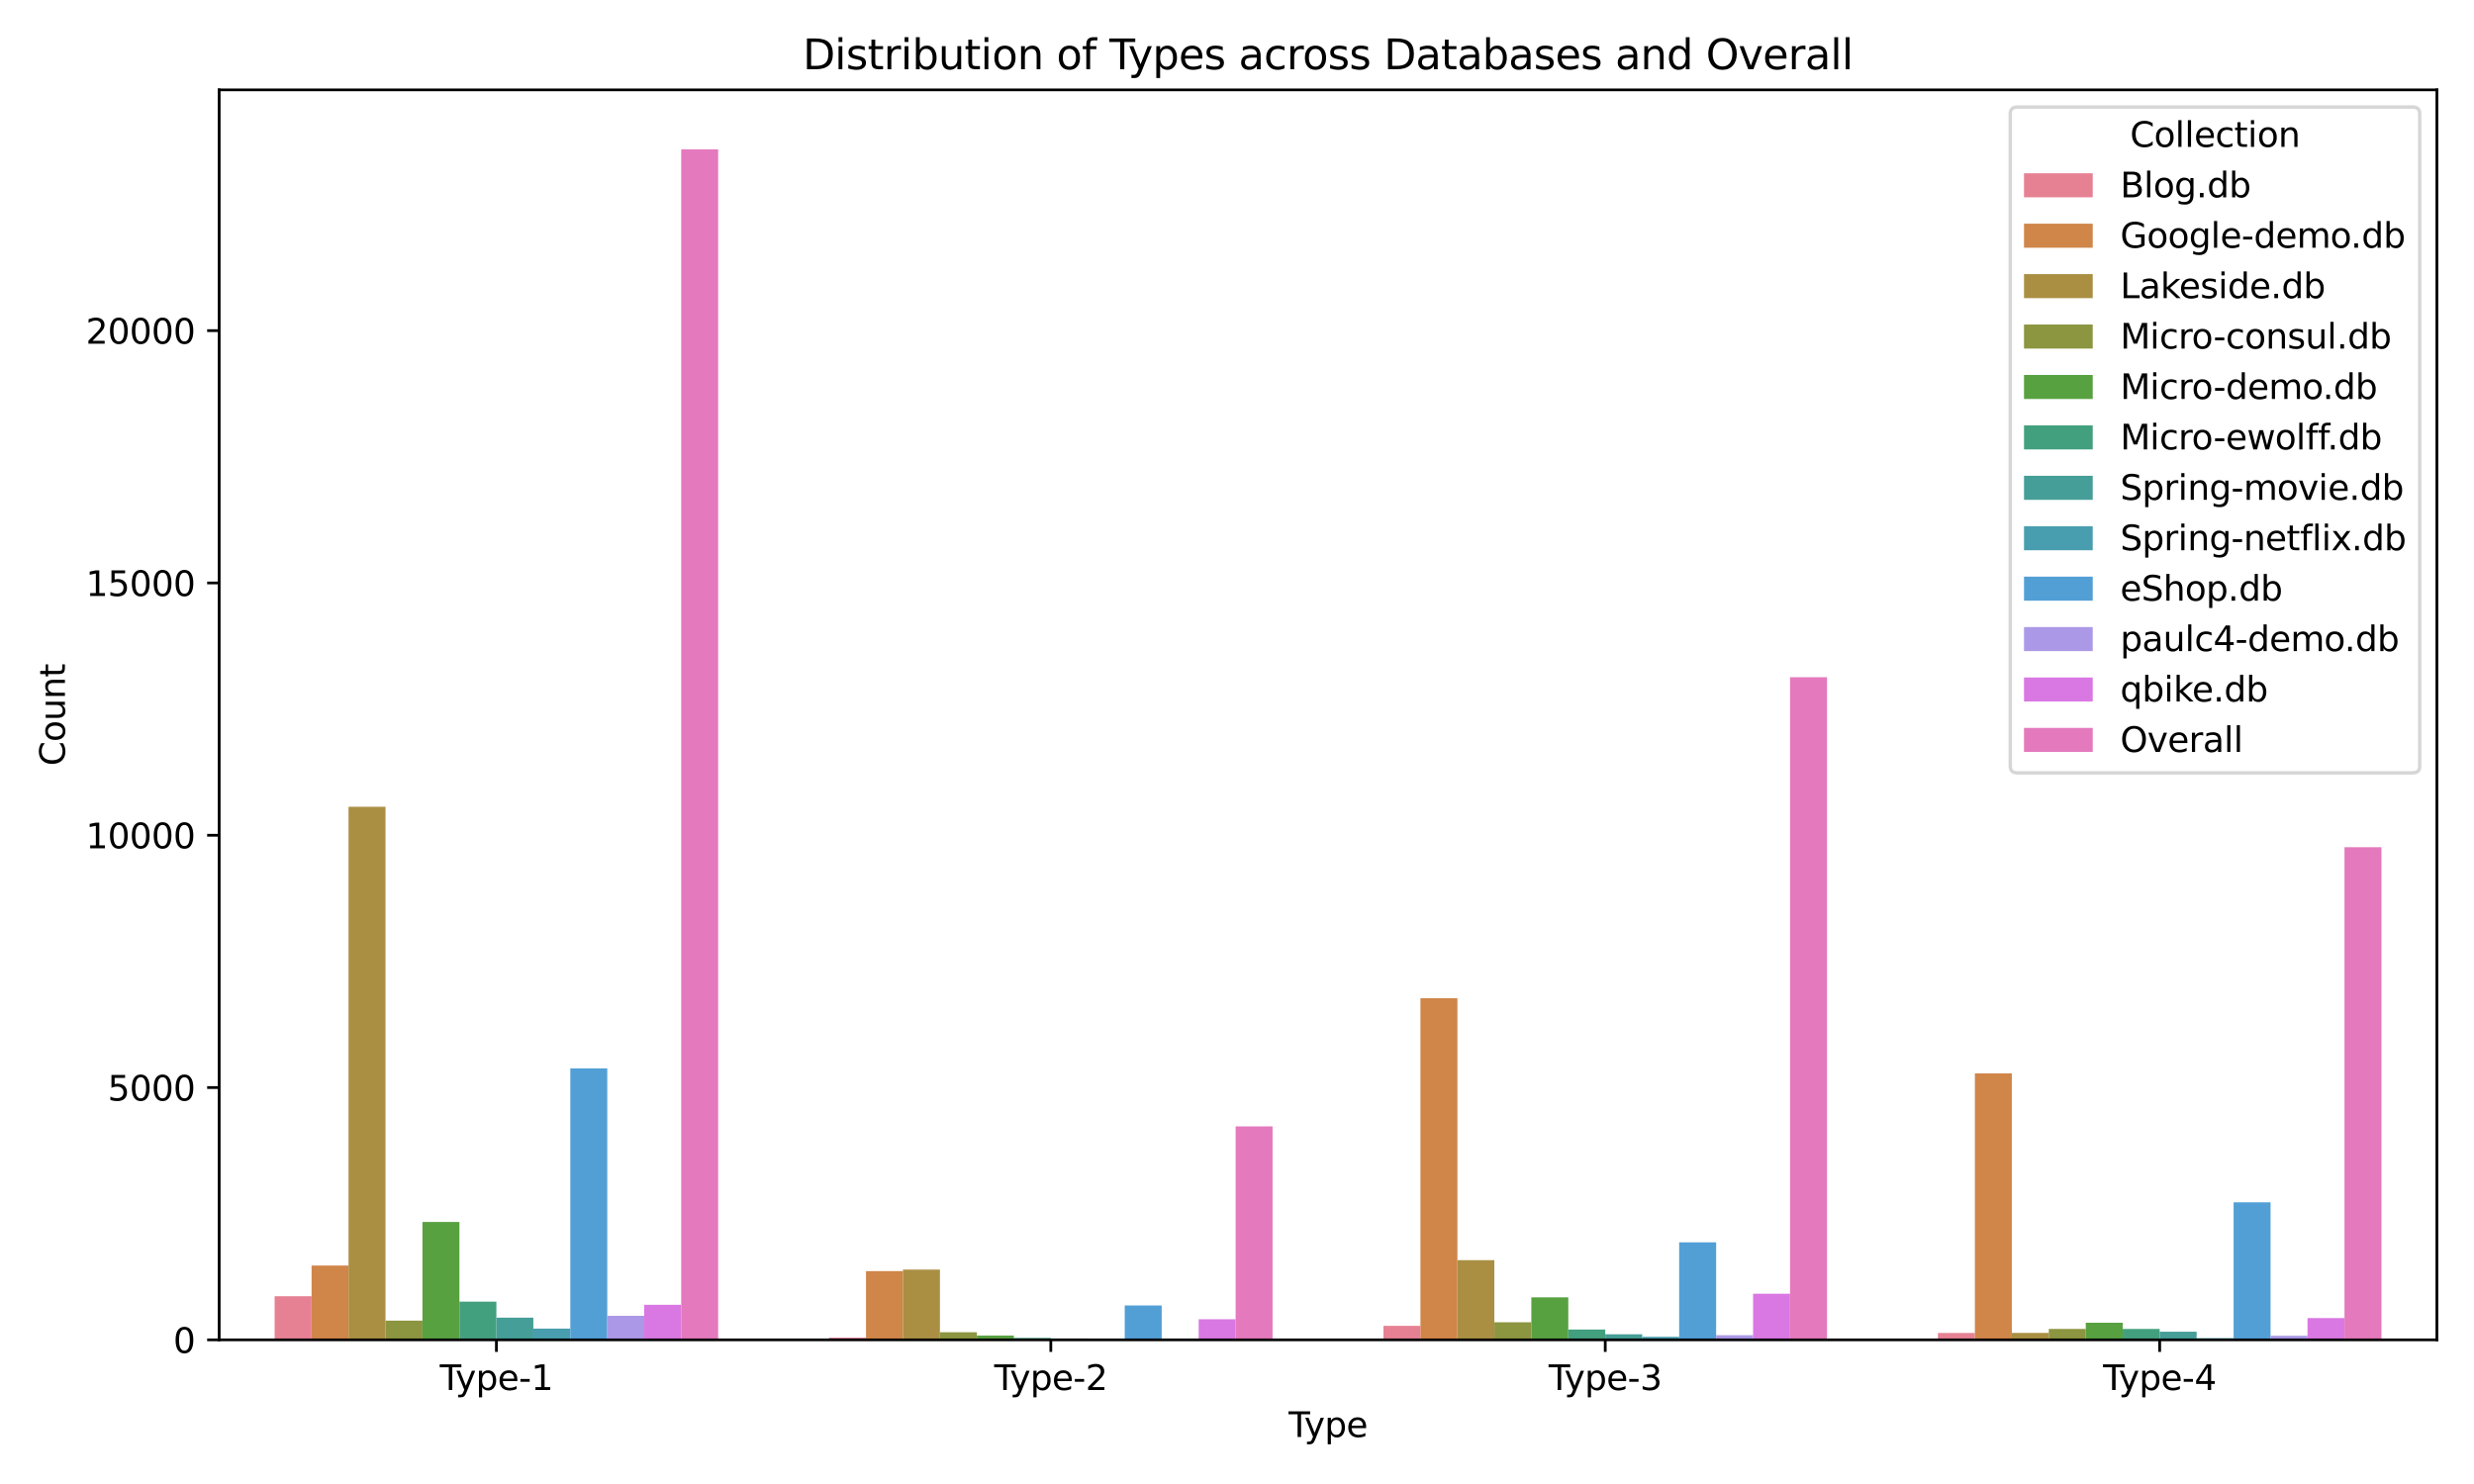 <?xml version="1.0" encoding="utf-8" standalone="no"?>
<!DOCTYPE svg PUBLIC "-//W3C//DTD SVG 1.1//EN"
  "http://www.w3.org/Graphics/SVG/1.1/DTD/svg11.dtd">
<svg xmlns:xlink="http://www.w3.org/1999/xlink" width="720pt" height="432pt" viewBox="0 0 720 432" xmlns="http://www.w3.org/2000/svg" version="1.1">
 <defs>
  <style type="text/css">*{stroke-linejoin: round; stroke-linecap: butt}</style>
 </defs>
 <g id="figure_1">
  <g id="patch_1">
   <path d="M 0 432 
L 720 432 
L 720 0 
L 0 0 
z
" style="fill: #ffffff"/>
  </g>
  <g id="axes_1">
   <g id="patch_2">
    <path d="M 63.785 390.04 
L 709.2 390.04 
L 709.2 26.16 
L 63.785 26.16 
z
" style="fill: #ffffff"/>
   </g>
   <g id="patch_3">
    <path d="M 79.92 390.04 
L 90.677 390.04 
L 90.677 377.334 
L 79.92 377.334 
z
" clip-path="url(#p5c042cc2da)" style="fill: #e68193"/>
   </g>
   <g id="patch_4">
    <path d="M 241.274 390.04 
L 252.031 390.04 
L 252.031 389.394 
L 241.274 389.394 
z
" clip-path="url(#p5c042cc2da)" style="fill: #e68193"/>
   </g>
   <g id="patch_5">
    <path d="M 402.628 390.04 
L 413.385 390.04 
L 413.385 385.956 
L 402.628 385.956 
z
" clip-path="url(#p5c042cc2da)" style="fill: #e68193"/>
   </g>
   <g id="patch_6">
    <path d="M 563.982 390.04 
L 574.739 390.04 
L 574.739 388.028 
L 563.982 388.028 
z
" clip-path="url(#p5c042cc2da)" style="fill: #e68193"/>
   </g>
   <g id="patch_7">
    <path d="M 90.677 390.04 
L 101.434 390.04 
L 101.434 368.403 
L 90.677 368.403 
z
" clip-path="url(#p5c042cc2da)" style="fill: #d08549"/>
   </g>
   <g id="patch_8">
    <path d="M 252.031 390.04 
L 262.788 390.04 
L 262.788 370.018 
L 252.031 370.018 
z
" clip-path="url(#p5c042cc2da)" style="fill: #d08549"/>
   </g>
   <g id="patch_9">
    <path d="M 413.385 390.04 
L 424.142 390.04 
L 424.142 290.593 
L 413.385 290.593 
z
" clip-path="url(#p5c042cc2da)" style="fill: #d08549"/>
   </g>
   <g id="patch_10">
    <path d="M 574.739 390.04 
L 585.495 390.04 
L 585.495 312.465 
L 574.739 312.465 
z
" clip-path="url(#p5c042cc2da)" style="fill: #d08549"/>
   </g>
   <g id="patch_11">
    <path d="M 101.434 390.04 
L 112.191 390.04 
L 112.191 234.861 
L 101.434 234.861 
z
" clip-path="url(#p5c042cc2da)" style="fill: #aa8f43"/>
   </g>
   <g id="patch_12">
    <path d="M 262.788 390.04 
L 273.545 390.04 
L 273.545 369.578 
L 262.788 369.578 
z
" clip-path="url(#p5c042cc2da)" style="fill: #aa8f43"/>
   </g>
   <g id="patch_13">
    <path d="M 424.142 390.04 
L 434.899 390.04 
L 434.899 366.845 
L 424.142 366.845 
z
" clip-path="url(#p5c042cc2da)" style="fill: #aa8f43"/>
   </g>
   <g id="patch_14">
    <path d="M 585.495 390.04 
L 596.252 390.04 
L 596.252 388.013 
L 585.495 388.013 
z
" clip-path="url(#p5c042cc2da)" style="fill: #aa8f43"/>
   </g>
   <g id="patch_15">
    <path d="M 112.191 390.04 
L 122.948 390.04 
L 122.948 384.443 
L 112.191 384.443 
z
" clip-path="url(#p5c042cc2da)" style="fill: #8c9540"/>
   </g>
   <g id="patch_16">
    <path d="M 273.545 390.04 
L 284.302 390.04 
L 284.302 387.822 
L 273.545 387.822 
z
" clip-path="url(#p5c042cc2da)" style="fill: #8c9540"/>
   </g>
   <g id="patch_17">
    <path d="M 434.899 390.04 
L 445.656 390.04 
L 445.656 384.913 
L 434.899 384.913 
z
" clip-path="url(#p5c042cc2da)" style="fill: #8c9540"/>
   </g>
   <g id="patch_18">
    <path d="M 596.252 390.04 
L 607.009 390.04 
L 607.009 386.867 
L 596.252 386.867 
z
" clip-path="url(#p5c042cc2da)" style="fill: #8c9540"/>
   </g>
   <g id="patch_19">
    <path d="M 122.948 390.04 
L 133.705 390.04 
L 133.705 355.726 
L 122.948 355.726 
z
" clip-path="url(#p5c042cc2da)" style="fill: #58a141"/>
   </g>
   <g id="patch_20">
    <path d="M 284.302 390.04 
L 295.059 390.04 
L 295.059 388.777 
L 284.302 388.777 
z
" clip-path="url(#p5c042cc2da)" style="fill: #58a141"/>
   </g>
   <g id="patch_21">
    <path d="M 445.656 390.04 
L 456.412 390.04 
L 456.412 377.657 
L 445.656 377.657 
z
" clip-path="url(#p5c042cc2da)" style="fill: #58a141"/>
   </g>
   <g id="patch_22">
    <path d="M 607.009 390.04 
L 617.766 390.04 
L 617.766 385.06 
L 607.009 385.06 
z
" clip-path="url(#p5c042cc2da)" style="fill: #58a141"/>
   </g>
   <g id="patch_23">
    <path d="M 133.705 390.04 
L 144.462 390.04 
L 144.462 378.905 
L 133.705 378.905 
z
" clip-path="url(#p5c042cc2da)" style="fill: #43a07f"/>
   </g>
   <g id="patch_24">
    <path d="M 295.059 390.04 
L 305.816 390.04 
L 305.816 389.467 
L 295.059 389.467 
z
" clip-path="url(#p5c042cc2da)" style="fill: #43a07f"/>
   </g>
   <g id="patch_25">
    <path d="M 456.412 390.04 
L 467.169 390.04 
L 467.169 387.043 
L 456.412 387.043 
z
" clip-path="url(#p5c042cc2da)" style="fill: #43a07f"/>
   </g>
   <g id="patch_26">
    <path d="M 617.766 390.04 
L 628.523 390.04 
L 628.523 386.867 
L 617.766 386.867 
z
" clip-path="url(#p5c042cc2da)" style="fill: #43a07f"/>
   </g>
   <g id="patch_27">
    <path d="M 144.462 390.04 
L 155.219 390.04 
L 155.219 383.577 
L 144.462 383.577 
z
" clip-path="url(#p5c042cc2da)" style="fill: #459e97"/>
   </g>
   <g id="patch_28">
    <path d="M 305.816 390.04 
L 316.573 390.04 
L 316.573 389.643 
L 305.816 389.643 
z
" clip-path="url(#p5c042cc2da)" style="fill: #459e97"/>
   </g>
   <g id="patch_29">
    <path d="M 467.169 390.04 
L 477.926 390.04 
L 477.926 388.424 
L 467.169 388.424 
z
" clip-path="url(#p5c042cc2da)" style="fill: #459e97"/>
   </g>
   <g id="patch_30">
    <path d="M 628.523 390.04 
L 639.28 390.04 
L 639.28 387.66 
L 628.523 387.66 
z
" clip-path="url(#p5c042cc2da)" style="fill: #459e97"/>
   </g>
   <g id="patch_31">
    <path d="M 155.219 390.04 
L 165.976 390.04 
L 165.976 386.764 
L 155.219 386.764 
z
" clip-path="url(#p5c042cc2da)" style="fill: #489eae"/>
   </g>
   <g id="patch_32">
    <path d="M 316.573 390.04 
L 327.329 390.04 
L 327.329 389.761 
L 316.573 389.761 
z
" clip-path="url(#p5c042cc2da)" style="fill: #489eae"/>
   </g>
   <g id="patch_33">
    <path d="M 477.926 390.04 
L 488.683 390.04 
L 488.683 389.144 
L 477.926 389.144 
z
" clip-path="url(#p5c042cc2da)" style="fill: #489eae"/>
   </g>
   <g id="patch_34">
    <path d="M 639.28 390.04 
L 650.037 390.04 
L 650.037 389.541 
L 639.28 389.541 
z
" clip-path="url(#p5c042cc2da)" style="fill: #489eae"/>
   </g>
   <g id="patch_35">
    <path d="M 165.976 390.04 
L 176.733 390.04 
L 176.733 310.996 
L 165.976 310.996 
z
" clip-path="url(#p5c042cc2da)" style="fill: #529fd6"/>
   </g>
   <g id="patch_36">
    <path d="M 327.329 390.04 
L 338.086 390.04 
L 338.086 380.022 
L 327.329 380.022 
z
" clip-path="url(#p5c042cc2da)" style="fill: #529fd6"/>
   </g>
   <g id="patch_37">
    <path d="M 488.683 390.04 
L 499.44 390.04 
L 499.44 361.66 
L 488.683 361.66 
z
" clip-path="url(#p5c042cc2da)" style="fill: #529fd6"/>
   </g>
   <g id="patch_38">
    <path d="M 650.037 390.04 
L 660.794 390.04 
L 660.794 349.997 
L 650.037 349.997 
z
" clip-path="url(#p5c042cc2da)" style="fill: #529fd6"/>
   </g>
   <g id="patch_39">
    <path d="M 176.733 390.04 
L 187.49 390.04 
L 187.49 383.048 
L 176.733 383.048 
z
" clip-path="url(#p5c042cc2da)" style="fill: #ab99e7"/>
   </g>
   <g id="patch_40">
    <path d="M 338.086 390.04 
L 348.843 390.04 
L 348.843 389.776 
L 338.086 389.776 
z
" clip-path="url(#p5c042cc2da)" style="fill: #ab99e7"/>
   </g>
   <g id="patch_41">
    <path d="M 499.44 390.04 
L 510.197 390.04 
L 510.197 388.689 
L 499.44 388.689 
z
" clip-path="url(#p5c042cc2da)" style="fill: #ab99e7"/>
   </g>
   <g id="patch_42">
    <path d="M 660.794 390.04 
L 671.551 390.04 
L 671.551 388.835 
L 660.794 388.835 
z
" clip-path="url(#p5c042cc2da)" style="fill: #ab99e7"/>
   </g>
   <g id="patch_43">
    <path d="M 187.49 390.04 
L 198.246 390.04 
L 198.246 379.831 
L 187.49 379.831 
z
" clip-path="url(#p5c042cc2da)" style="fill: #d978e2"/>
   </g>
   <g id="patch_44">
    <path d="M 348.843 390.04 
L 359.6 390.04 
L 359.6 384.047 
L 348.843 384.047 
z
" clip-path="url(#p5c042cc2da)" style="fill: #d978e2"/>
   </g>
   <g id="patch_45">
    <path d="M 510.197 390.04 
L 520.954 390.04 
L 520.954 376.614 
L 510.197 376.614 
z
" clip-path="url(#p5c042cc2da)" style="fill: #d978e2"/>
   </g>
   <g id="patch_46">
    <path d="M 671.551 390.04 
L 682.308 390.04 
L 682.308 383.694 
L 671.551 383.694 
z
" clip-path="url(#p5c042cc2da)" style="fill: #d978e2"/>
   </g>
   <g id="patch_47">
    <path d="M 198.246 390.04 
L 209.003 390.04 
L 209.003 43.488 
L 198.246 43.488 
z
" clip-path="url(#p5c042cc2da)" style="fill: #e479bd"/>
   </g>
   <g id="patch_48">
    <path d="M 359.6 390.04 
L 370.357 390.04 
L 370.357 327.904 
L 359.6 327.904 
z
" clip-path="url(#p5c042cc2da)" style="fill: #e479bd"/>
   </g>
   <g id="patch_49">
    <path d="M 520.954 390.04 
L 531.711 390.04 
L 531.711 197.139 
L 520.954 197.139 
z
" clip-path="url(#p5c042cc2da)" style="fill: #e479bd"/>
   </g>
   <g id="patch_50">
    <path d="M 682.308 390.04 
L 693.065 390.04 
L 693.065 246.627 
L 682.308 246.627 
z
" clip-path="url(#p5c042cc2da)" style="fill: #e479bd"/>
   </g>
   <g id="patch_51">
    <path d="M 144.462 390.04 
L 144.462 390.04 
L 144.462 390.04 
L 144.462 390.04 
z
" clip-path="url(#p5c042cc2da)" style="fill: #e68193"/>
   </g>
   <g id="patch_52">
    <path d="M 144.462 390.04 
L 144.462 390.04 
L 144.462 390.04 
L 144.462 390.04 
z
" clip-path="url(#p5c042cc2da)" style="fill: #d08549"/>
   </g>
   <g id="patch_53">
    <path d="M 144.462 390.04 
L 144.462 390.04 
L 144.462 390.04 
L 144.462 390.04 
z
" clip-path="url(#p5c042cc2da)" style="fill: #aa8f43"/>
   </g>
   <g id="patch_54">
    <path d="M 144.462 390.04 
L 144.462 390.04 
L 144.462 390.04 
L 144.462 390.04 
z
" clip-path="url(#p5c042cc2da)" style="fill: #8c9540"/>
   </g>
   <g id="patch_55">
    <path d="M 144.462 390.04 
L 144.462 390.04 
L 144.462 390.04 
L 144.462 390.04 
z
" clip-path="url(#p5c042cc2da)" style="fill: #58a141"/>
   </g>
   <g id="patch_56">
    <path d="M 144.462 390.04 
L 144.462 390.04 
L 144.462 390.04 
L 144.462 390.04 
z
" clip-path="url(#p5c042cc2da)" style="fill: #43a07f"/>
   </g>
   <g id="patch_57">
    <path d="M 144.462 390.04 
L 144.462 390.04 
L 144.462 390.04 
L 144.462 390.04 
z
" clip-path="url(#p5c042cc2da)" style="fill: #459e97"/>
   </g>
   <g id="patch_58">
    <path d="M 144.462 390.04 
L 144.462 390.04 
L 144.462 390.04 
L 144.462 390.04 
z
" clip-path="url(#p5c042cc2da)" style="fill: #489eae"/>
   </g>
   <g id="patch_59">
    <path d="M 144.462 390.04 
L 144.462 390.04 
L 144.462 390.04 
L 144.462 390.04 
z
" clip-path="url(#p5c042cc2da)" style="fill: #529fd6"/>
   </g>
   <g id="patch_60">
    <path d="M 144.462 390.04 
L 144.462 390.04 
L 144.462 390.04 
L 144.462 390.04 
z
" clip-path="url(#p5c042cc2da)" style="fill: #ab99e7"/>
   </g>
   <g id="patch_61">
    <path d="M 144.462 390.04 
L 144.462 390.04 
L 144.462 390.04 
L 144.462 390.04 
z
" clip-path="url(#p5c042cc2da)" style="fill: #d978e2"/>
   </g>
   <g id="patch_62">
    <path d="M 144.462 390.04 
L 144.462 390.04 
L 144.462 390.04 
L 144.462 390.04 
z
" clip-path="url(#p5c042cc2da)" style="fill: #e479bd"/>
   </g>
   <g id="matplotlib.axis_1">
    <g id="xtick_1">
     <g id="line2d_1">
      <defs>
       <path id="me5c258dd27" d="M 0 0 
L 0 3.5 
" style="stroke: #000000; stroke-width: 0.8"/>
      </defs>
      <g>
       <use xlink:href="#me5c258dd27" x="144.462" y="390.04" style="stroke: #000000; stroke-width: 0.8"/>
      </g>
     </g>
     <g id="text_1">
      <!-- Type-1 -->
      <g transform="translate(127.994 404.638) scale(0.1 -0.1)">
       <defs>
        <path id="DejaVuSans-54" d="M -19 4666 
L 3928 4666 
L 3928 4134 
L 2272 4134 
L 2272 0 
L 1638 0 
L 1638 4134 
L -19 4134 
L -19 4666 
z
" transform="scale(0.016)"/>
        <path id="DejaVuSans-79" d="M 2059 -325 
Q 1816 -950 1584 -1140 
Q 1353 -1331 966 -1331 
L 506 -1331 
L 506 -850 
L 844 -850 
Q 1081 -850 1212 -737 
Q 1344 -625 1503 -206 
L 1606 56 
L 191 3500 
L 800 3500 
L 1894 763 
L 2988 3500 
L 3597 3500 
L 2059 -325 
z
" transform="scale(0.016)"/>
        <path id="DejaVuSans-70" d="M 1159 525 
L 1159 -1331 
L 581 -1331 
L 581 3500 
L 1159 3500 
L 1159 2969 
Q 1341 3281 1617 3432 
Q 1894 3584 2278 3584 
Q 2916 3584 3314 3078 
Q 3713 2572 3713 1747 
Q 3713 922 3314 415 
Q 2916 -91 2278 -91 
Q 1894 -91 1617 61 
Q 1341 213 1159 525 
z
M 3116 1747 
Q 3116 2381 2855 2742 
Q 2594 3103 2138 3103 
Q 1681 3103 1420 2742 
Q 1159 2381 1159 1747 
Q 1159 1113 1420 752 
Q 1681 391 2138 391 
Q 2594 391 2855 752 
Q 3116 1113 3116 1747 
z
" transform="scale(0.016)"/>
        <path id="DejaVuSans-65" d="M 3597 1894 
L 3597 1613 
L 953 1613 
Q 991 1019 1311 708 
Q 1631 397 2203 397 
Q 2534 397 2845 478 
Q 3156 559 3463 722 
L 3463 178 
Q 3153 47 2828 -22 
Q 2503 -91 2169 -91 
Q 1331 -91 842 396 
Q 353 884 353 1716 
Q 353 2575 817 3079 
Q 1281 3584 2069 3584 
Q 2775 3584 3186 3129 
Q 3597 2675 3597 1894 
z
M 3022 2063 
Q 3016 2534 2758 2815 
Q 2500 3097 2075 3097 
Q 1594 3097 1305 2825 
Q 1016 2553 972 2059 
L 3022 2063 
z
" transform="scale(0.016)"/>
        <path id="DejaVuSans-2d" d="M 313 2009 
L 1997 2009 
L 1997 1497 
L 313 1497 
L 313 2009 
z
" transform="scale(0.016)"/>
        <path id="DejaVuSans-31" d="M 794 531 
L 1825 531 
L 1825 4091 
L 703 3866 
L 703 4441 
L 1819 4666 
L 2450 4666 
L 2450 531 
L 3481 531 
L 3481 0 
L 794 0 
L 794 531 
z
" transform="scale(0.016)"/>
       </defs>
       <use xlink:href="#DejaVuSans-54"/>
       <use xlink:href="#DejaVuSans-79" transform="translate(45.459 0)"/>
       <use xlink:href="#DejaVuSans-70" transform="translate(104.639 0)"/>
       <use xlink:href="#DejaVuSans-65" transform="translate(168.115 0)"/>
       <use xlink:href="#DejaVuSans-2d" transform="translate(229.639 0)"/>
       <use xlink:href="#DejaVuSans-31" transform="translate(265.723 0)"/>
      </g>
     </g>
    </g>
    <g id="xtick_2">
     <g id="line2d_2">
      <g>
       <use xlink:href="#me5c258dd27" x="305.816" y="390.04" style="stroke: #000000; stroke-width: 0.8"/>
      </g>
     </g>
     <g id="text_2">
      <!-- Type-2 -->
      <g transform="translate(289.348 404.638) scale(0.1 -0.1)">
       <defs>
        <path id="DejaVuSans-32" d="M 1228 531 
L 3431 531 
L 3431 0 
L 469 0 
L 469 531 
Q 828 903 1448 1529 
Q 2069 2156 2228 2338 
Q 2531 2678 2651 2914 
Q 2772 3150 2772 3378 
Q 2772 3750 2511 3984 
Q 2250 4219 1831 4219 
Q 1534 4219 1204 4116 
Q 875 4013 500 3803 
L 500 4441 
Q 881 4594 1212 4672 
Q 1544 4750 1819 4750 
Q 2544 4750 2975 4387 
Q 3406 4025 3406 3419 
Q 3406 3131 3298 2873 
Q 3191 2616 2906 2266 
Q 2828 2175 2409 1742 
Q 1991 1309 1228 531 
z
" transform="scale(0.016)"/>
       </defs>
       <use xlink:href="#DejaVuSans-54"/>
       <use xlink:href="#DejaVuSans-79" transform="translate(45.459 0)"/>
       <use xlink:href="#DejaVuSans-70" transform="translate(104.639 0)"/>
       <use xlink:href="#DejaVuSans-65" transform="translate(168.115 0)"/>
       <use xlink:href="#DejaVuSans-2d" transform="translate(229.639 0)"/>
       <use xlink:href="#DejaVuSans-32" transform="translate(265.723 0)"/>
      </g>
     </g>
    </g>
    <g id="xtick_3">
     <g id="line2d_3">
      <g>
       <use xlink:href="#me5c258dd27" x="467.169" y="390.04" style="stroke: #000000; stroke-width: 0.8"/>
      </g>
     </g>
     <g id="text_3">
      <!-- Type-3 -->
      <g transform="translate(450.701 404.638) scale(0.1 -0.1)">
       <defs>
        <path id="DejaVuSans-33" d="M 2597 2516 
Q 3050 2419 3304 2112 
Q 3559 1806 3559 1356 
Q 3559 666 3084 287 
Q 2609 -91 1734 -91 
Q 1441 -91 1130 -33 
Q 819 25 488 141 
L 488 750 
Q 750 597 1062 519 
Q 1375 441 1716 441 
Q 2309 441 2620 675 
Q 2931 909 2931 1356 
Q 2931 1769 2642 2001 
Q 2353 2234 1838 2234 
L 1294 2234 
L 1294 2753 
L 1863 2753 
Q 2328 2753 2575 2939 
Q 2822 3125 2822 3475 
Q 2822 3834 2567 4026 
Q 2313 4219 1838 4219 
Q 1578 4219 1281 4162 
Q 984 4106 628 3988 
L 628 4550 
Q 988 4650 1302 4700 
Q 1616 4750 1894 4750 
Q 2613 4750 3031 4423 
Q 3450 4097 3450 3541 
Q 3450 3153 3228 2886 
Q 3006 2619 2597 2516 
z
" transform="scale(0.016)"/>
       </defs>
       <use xlink:href="#DejaVuSans-54"/>
       <use xlink:href="#DejaVuSans-79" transform="translate(45.459 0)"/>
       <use xlink:href="#DejaVuSans-70" transform="translate(104.639 0)"/>
       <use xlink:href="#DejaVuSans-65" transform="translate(168.115 0)"/>
       <use xlink:href="#DejaVuSans-2d" transform="translate(229.639 0)"/>
       <use xlink:href="#DejaVuSans-33" transform="translate(265.723 0)"/>
      </g>
     </g>
    </g>
    <g id="xtick_4">
     <g id="line2d_4">
      <g>
       <use xlink:href="#me5c258dd27" x="628.523" y="390.04" style="stroke: #000000; stroke-width: 0.8"/>
      </g>
     </g>
     <g id="text_4">
      <!-- Type-4 -->
      <g transform="translate(612.055 404.638) scale(0.1 -0.1)">
       <defs>
        <path id="DejaVuSans-34" d="M 2419 4116 
L 825 1625 
L 2419 1625 
L 2419 4116 
z
M 2253 4666 
L 3047 4666 
L 3047 1625 
L 3713 1625 
L 3713 1100 
L 3047 1100 
L 3047 0 
L 2419 0 
L 2419 1100 
L 313 1100 
L 313 1709 
L 2253 4666 
z
" transform="scale(0.016)"/>
       </defs>
       <use xlink:href="#DejaVuSans-54"/>
       <use xlink:href="#DejaVuSans-79" transform="translate(45.459 0)"/>
       <use xlink:href="#DejaVuSans-70" transform="translate(104.639 0)"/>
       <use xlink:href="#DejaVuSans-65" transform="translate(168.115 0)"/>
       <use xlink:href="#DejaVuSans-2d" transform="translate(229.639 0)"/>
       <use xlink:href="#DejaVuSans-34" transform="translate(265.723 0)"/>
      </g>
     </g>
    </g>
    <g id="text_5">
     <!-- Type -->
     <g transform="translate(375.01 418.317) scale(0.1 -0.1)">
      <use xlink:href="#DejaVuSans-54"/>
      <use xlink:href="#DejaVuSans-79" transform="translate(45.459 0)"/>
      <use xlink:href="#DejaVuSans-70" transform="translate(104.639 0)"/>
      <use xlink:href="#DejaVuSans-65" transform="translate(168.115 0)"/>
     </g>
    </g>
   </g>
   <g id="matplotlib.axis_2">
    <g id="ytick_1">
     <g id="line2d_5">
      <defs>
       <path id="m01931cc734" d="M 0 0 
L -3.5 0 
" style="stroke: #000000; stroke-width: 0.8"/>
      </defs>
      <g>
       <use xlink:href="#m01931cc734" x="63.785" y="390.04" style="stroke: #000000; stroke-width: 0.8"/>
      </g>
     </g>
     <g id="text_6">
      <!-- 0 -->
      <g transform="translate(50.422 393.839) scale(0.1 -0.1)">
       <defs>
        <path id="DejaVuSans-30" d="M 2034 4250 
Q 1547 4250 1301 3770 
Q 1056 3291 1056 2328 
Q 1056 1369 1301 889 
Q 1547 409 2034 409 
Q 2525 409 2770 889 
Q 3016 1369 3016 2328 
Q 3016 3291 2770 3770 
Q 2525 4250 2034 4250 
z
M 2034 4750 
Q 2819 4750 3233 4129 
Q 3647 3509 3647 2328 
Q 3647 1150 3233 529 
Q 2819 -91 2034 -91 
Q 1250 -91 836 529 
Q 422 1150 422 2328 
Q 422 3509 836 4129 
Q 1250 4750 2034 4750 
z
" transform="scale(0.016)"/>
       </defs>
       <use xlink:href="#DejaVuSans-30"/>
      </g>
     </g>
    </g>
    <g id="ytick_2">
     <g id="line2d_6">
      <g>
       <use xlink:href="#m01931cc734" x="63.785" y="316.593" style="stroke: #000000; stroke-width: 0.8"/>
      </g>
     </g>
     <g id="text_7">
      <!-- 5000 -->
      <g transform="translate(31.335 320.392) scale(0.1 -0.1)">
       <defs>
        <path id="DejaVuSans-35" d="M 691 4666 
L 3169 4666 
L 3169 4134 
L 1269 4134 
L 1269 2991 
Q 1406 3038 1543 3061 
Q 1681 3084 1819 3084 
Q 2600 3084 3056 2656 
Q 3513 2228 3513 1497 
Q 3513 744 3044 326 
Q 2575 -91 1722 -91 
Q 1428 -91 1123 -41 
Q 819 9 494 109 
L 494 744 
Q 775 591 1075 516 
Q 1375 441 1709 441 
Q 2250 441 2565 725 
Q 2881 1009 2881 1497 
Q 2881 1984 2565 2268 
Q 2250 2553 1709 2553 
Q 1456 2553 1204 2497 
Q 953 2441 691 2322 
L 691 4666 
z
" transform="scale(0.016)"/>
       </defs>
       <use xlink:href="#DejaVuSans-35"/>
       <use xlink:href="#DejaVuSans-30" transform="translate(63.623 0)"/>
       <use xlink:href="#DejaVuSans-30" transform="translate(127.246 0)"/>
       <use xlink:href="#DejaVuSans-30" transform="translate(190.869 0)"/>
      </g>
     </g>
    </g>
    <g id="ytick_3">
     <g id="line2d_7">
      <g>
       <use xlink:href="#m01931cc734" x="63.785" y="243.146" style="stroke: #000000; stroke-width: 0.8"/>
      </g>
     </g>
     <g id="text_8">
      <!-- 10000 -->
      <g transform="translate(24.973 246.945) scale(0.1 -0.1)">
       <use xlink:href="#DejaVuSans-31"/>
       <use xlink:href="#DejaVuSans-30" transform="translate(63.623 0)"/>
       <use xlink:href="#DejaVuSans-30" transform="translate(127.246 0)"/>
       <use xlink:href="#DejaVuSans-30" transform="translate(190.869 0)"/>
       <use xlink:href="#DejaVuSans-30" transform="translate(254.492 0)"/>
      </g>
     </g>
    </g>
    <g id="ytick_4">
     <g id="line2d_8">
      <g>
       <use xlink:href="#m01931cc734" x="63.785" y="169.699" style="stroke: #000000; stroke-width: 0.8"/>
      </g>
     </g>
     <g id="text_9">
      <!-- 15000 -->
      <g transform="translate(24.973 173.498) scale(0.1 -0.1)">
       <use xlink:href="#DejaVuSans-31"/>
       <use xlink:href="#DejaVuSans-35" transform="translate(63.623 0)"/>
       <use xlink:href="#DejaVuSans-30" transform="translate(127.246 0)"/>
       <use xlink:href="#DejaVuSans-30" transform="translate(190.869 0)"/>
       <use xlink:href="#DejaVuSans-30" transform="translate(254.492 0)"/>
      </g>
     </g>
    </g>
    <g id="ytick_5">
     <g id="line2d_9">
      <g>
       <use xlink:href="#m01931cc734" x="63.785" y="96.252" style="stroke: #000000; stroke-width: 0.8"/>
      </g>
     </g>
     <g id="text_10">
      <!-- 20000 -->
      <g transform="translate(24.973 100.051) scale(0.1 -0.1)">
       <use xlink:href="#DejaVuSans-32"/>
       <use xlink:href="#DejaVuSans-30" transform="translate(63.623 0)"/>
       <use xlink:href="#DejaVuSans-30" transform="translate(127.246 0)"/>
       <use xlink:href="#DejaVuSans-30" transform="translate(190.869 0)"/>
       <use xlink:href="#DejaVuSans-30" transform="translate(254.492 0)"/>
      </g>
     </g>
    </g>
    <g id="text_11">
     <!-- Count -->
     <g transform="translate(18.893 222.948) rotate(-90) scale(0.1 -0.1)">
      <defs>
       <path id="DejaVuSans-43" d="M 4122 4306 
L 4122 3641 
Q 3803 3938 3442 4084 
Q 3081 4231 2675 4231 
Q 1875 4231 1450 3742 
Q 1025 3253 1025 2328 
Q 1025 1406 1450 917 
Q 1875 428 2675 428 
Q 3081 428 3442 575 
Q 3803 722 4122 1019 
L 4122 359 
Q 3791 134 3420 21 
Q 3050 -91 2638 -91 
Q 1578 -91 968 557 
Q 359 1206 359 2328 
Q 359 3453 968 4101 
Q 1578 4750 2638 4750 
Q 3056 4750 3426 4639 
Q 3797 4528 4122 4306 
z
" transform="scale(0.016)"/>
       <path id="DejaVuSans-6f" d="M 1959 3097 
Q 1497 3097 1228 2736 
Q 959 2375 959 1747 
Q 959 1119 1226 758 
Q 1494 397 1959 397 
Q 2419 397 2687 759 
Q 2956 1122 2956 1747 
Q 2956 2369 2687 2733 
Q 2419 3097 1959 3097 
z
M 1959 3584 
Q 2709 3584 3137 3096 
Q 3566 2609 3566 1747 
Q 3566 888 3137 398 
Q 2709 -91 1959 -91 
Q 1206 -91 779 398 
Q 353 888 353 1747 
Q 353 2609 779 3096 
Q 1206 3584 1959 3584 
z
" transform="scale(0.016)"/>
       <path id="DejaVuSans-75" d="M 544 1381 
L 544 3500 
L 1119 3500 
L 1119 1403 
Q 1119 906 1312 657 
Q 1506 409 1894 409 
Q 2359 409 2629 706 
Q 2900 1003 2900 1516 
L 2900 3500 
L 3475 3500 
L 3475 0 
L 2900 0 
L 2900 538 
Q 2691 219 2414 64 
Q 2138 -91 1772 -91 
Q 1169 -91 856 284 
Q 544 659 544 1381 
z
M 1991 3584 
L 1991 3584 
z
" transform="scale(0.016)"/>
       <path id="DejaVuSans-6e" d="M 3513 2113 
L 3513 0 
L 2938 0 
L 2938 2094 
Q 2938 2591 2744 2837 
Q 2550 3084 2163 3084 
Q 1697 3084 1428 2787 
Q 1159 2491 1159 1978 
L 1159 0 
L 581 0 
L 581 3500 
L 1159 3500 
L 1159 2956 
Q 1366 3272 1645 3428 
Q 1925 3584 2291 3584 
Q 2894 3584 3203 3211 
Q 3513 2838 3513 2113 
z
" transform="scale(0.016)"/>
       <path id="DejaVuSans-74" d="M 1172 4494 
L 1172 3500 
L 2356 3500 
L 2356 3053 
L 1172 3053 
L 1172 1153 
Q 1172 725 1289 603 
Q 1406 481 1766 481 
L 2356 481 
L 2356 0 
L 1766 0 
Q 1100 0 847 248 
Q 594 497 594 1153 
L 594 3053 
L 172 3053 
L 172 3500 
L 594 3500 
L 594 4494 
L 1172 4494 
z
" transform="scale(0.016)"/>
      </defs>
      <use xlink:href="#DejaVuSans-43"/>
      <use xlink:href="#DejaVuSans-6f" transform="translate(69.824 0)"/>
      <use xlink:href="#DejaVuSans-75" transform="translate(131.006 0)"/>
      <use xlink:href="#DejaVuSans-6e" transform="translate(194.385 0)"/>
      <use xlink:href="#DejaVuSans-74" transform="translate(257.764 0)"/>
     </g>
    </g>
   </g>
   <g id="line2d_10">
    <path clip-path="url(#p5c042cc2da)" style="fill: none; stroke: #424242; stroke-width: 2.25; stroke-linecap: square"/>
   </g>
   <g id="line2d_11">
    <path clip-path="url(#p5c042cc2da)" style="fill: none; stroke: #424242; stroke-width: 2.25; stroke-linecap: square"/>
   </g>
   <g id="line2d_12">
    <path clip-path="url(#p5c042cc2da)" style="fill: none; stroke: #424242; stroke-width: 2.25; stroke-linecap: square"/>
   </g>
   <g id="line2d_13">
    <path clip-path="url(#p5c042cc2da)" style="fill: none; stroke: #424242; stroke-width: 2.25; stroke-linecap: square"/>
   </g>
   <g id="line2d_14">
    <path clip-path="url(#p5c042cc2da)" style="fill: none; stroke: #424242; stroke-width: 2.25; stroke-linecap: square"/>
   </g>
   <g id="line2d_15">
    <path clip-path="url(#p5c042cc2da)" style="fill: none; stroke: #424242; stroke-width: 2.25; stroke-linecap: square"/>
   </g>
   <g id="line2d_16">
    <path clip-path="url(#p5c042cc2da)" style="fill: none; stroke: #424242; stroke-width: 2.25; stroke-linecap: square"/>
   </g>
   <g id="line2d_17">
    <path clip-path="url(#p5c042cc2da)" style="fill: none; stroke: #424242; stroke-width: 2.25; stroke-linecap: square"/>
   </g>
   <g id="line2d_18">
    <path clip-path="url(#p5c042cc2da)" style="fill: none; stroke: #424242; stroke-width: 2.25; stroke-linecap: square"/>
   </g>
   <g id="line2d_19">
    <path clip-path="url(#p5c042cc2da)" style="fill: none; stroke: #424242; stroke-width: 2.25; stroke-linecap: square"/>
   </g>
   <g id="line2d_20">
    <path clip-path="url(#p5c042cc2da)" style="fill: none; stroke: #424242; stroke-width: 2.25; stroke-linecap: square"/>
   </g>
   <g id="line2d_21">
    <path clip-path="url(#p5c042cc2da)" style="fill: none; stroke: #424242; stroke-width: 2.25; stroke-linecap: square"/>
   </g>
   <g id="line2d_22">
    <path clip-path="url(#p5c042cc2da)" style="fill: none; stroke: #424242; stroke-width: 2.25; stroke-linecap: square"/>
   </g>
   <g id="line2d_23">
    <path clip-path="url(#p5c042cc2da)" style="fill: none; stroke: #424242; stroke-width: 2.25; stroke-linecap: square"/>
   </g>
   <g id="line2d_24">
    <path clip-path="url(#p5c042cc2da)" style="fill: none; stroke: #424242; stroke-width: 2.25; stroke-linecap: square"/>
   </g>
   <g id="line2d_25">
    <path clip-path="url(#p5c042cc2da)" style="fill: none; stroke: #424242; stroke-width: 2.25; stroke-linecap: square"/>
   </g>
   <g id="line2d_26">
    <path clip-path="url(#p5c042cc2da)" style="fill: none; stroke: #424242; stroke-width: 2.25; stroke-linecap: square"/>
   </g>
   <g id="line2d_27">
    <path clip-path="url(#p5c042cc2da)" style="fill: none; stroke: #424242; stroke-width: 2.25; stroke-linecap: square"/>
   </g>
   <g id="line2d_28">
    <path clip-path="url(#p5c042cc2da)" style="fill: none; stroke: #424242; stroke-width: 2.25; stroke-linecap: square"/>
   </g>
   <g id="line2d_29">
    <path clip-path="url(#p5c042cc2da)" style="fill: none; stroke: #424242; stroke-width: 2.25; stroke-linecap: square"/>
   </g>
   <g id="line2d_30">
    <path clip-path="url(#p5c042cc2da)" style="fill: none; stroke: #424242; stroke-width: 2.25; stroke-linecap: square"/>
   </g>
   <g id="line2d_31">
    <path clip-path="url(#p5c042cc2da)" style="fill: none; stroke: #424242; stroke-width: 2.25; stroke-linecap: square"/>
   </g>
   <g id="line2d_32">
    <path clip-path="url(#p5c042cc2da)" style="fill: none; stroke: #424242; stroke-width: 2.25; stroke-linecap: square"/>
   </g>
   <g id="line2d_33">
    <path clip-path="url(#p5c042cc2da)" style="fill: none; stroke: #424242; stroke-width: 2.25; stroke-linecap: square"/>
   </g>
   <g id="line2d_34">
    <path clip-path="url(#p5c042cc2da)" style="fill: none; stroke: #424242; stroke-width: 2.25; stroke-linecap: square"/>
   </g>
   <g id="line2d_35">
    <path clip-path="url(#p5c042cc2da)" style="fill: none; stroke: #424242; stroke-width: 2.25; stroke-linecap: square"/>
   </g>
   <g id="line2d_36">
    <path clip-path="url(#p5c042cc2da)" style="fill: none; stroke: #424242; stroke-width: 2.25; stroke-linecap: square"/>
   </g>
   <g id="line2d_37">
    <path clip-path="url(#p5c042cc2da)" style="fill: none; stroke: #424242; stroke-width: 2.25; stroke-linecap: square"/>
   </g>
   <g id="line2d_38">
    <path clip-path="url(#p5c042cc2da)" style="fill: none; stroke: #424242; stroke-width: 2.25; stroke-linecap: square"/>
   </g>
   <g id="line2d_39">
    <path clip-path="url(#p5c042cc2da)" style="fill: none; stroke: #424242; stroke-width: 2.25; stroke-linecap: square"/>
   </g>
   <g id="line2d_40">
    <path clip-path="url(#p5c042cc2da)" style="fill: none; stroke: #424242; stroke-width: 2.25; stroke-linecap: square"/>
   </g>
   <g id="line2d_41">
    <path clip-path="url(#p5c042cc2da)" style="fill: none; stroke: #424242; stroke-width: 2.25; stroke-linecap: square"/>
   </g>
   <g id="line2d_42">
    <path clip-path="url(#p5c042cc2da)" style="fill: none; stroke: #424242; stroke-width: 2.25; stroke-linecap: square"/>
   </g>
   <g id="line2d_43">
    <path clip-path="url(#p5c042cc2da)" style="fill: none; stroke: #424242; stroke-width: 2.25; stroke-linecap: square"/>
   </g>
   <g id="line2d_44">
    <path clip-path="url(#p5c042cc2da)" style="fill: none; stroke: #424242; stroke-width: 2.25; stroke-linecap: square"/>
   </g>
   <g id="line2d_45">
    <path clip-path="url(#p5c042cc2da)" style="fill: none; stroke: #424242; stroke-width: 2.25; stroke-linecap: square"/>
   </g>
   <g id="line2d_46">
    <path clip-path="url(#p5c042cc2da)" style="fill: none; stroke: #424242; stroke-width: 2.25; stroke-linecap: square"/>
   </g>
   <g id="line2d_47">
    <path clip-path="url(#p5c042cc2da)" style="fill: none; stroke: #424242; stroke-width: 2.25; stroke-linecap: square"/>
   </g>
   <g id="line2d_48">
    <path clip-path="url(#p5c042cc2da)" style="fill: none; stroke: #424242; stroke-width: 2.25; stroke-linecap: square"/>
   </g>
   <g id="line2d_49">
    <path clip-path="url(#p5c042cc2da)" style="fill: none; stroke: #424242; stroke-width: 2.25; stroke-linecap: square"/>
   </g>
   <g id="line2d_50">
    <path clip-path="url(#p5c042cc2da)" style="fill: none; stroke: #424242; stroke-width: 2.25; stroke-linecap: square"/>
   </g>
   <g id="line2d_51">
    <path clip-path="url(#p5c042cc2da)" style="fill: none; stroke: #424242; stroke-width: 2.25; stroke-linecap: square"/>
   </g>
   <g id="line2d_52">
    <path clip-path="url(#p5c042cc2da)" style="fill: none; stroke: #424242; stroke-width: 2.25; stroke-linecap: square"/>
   </g>
   <g id="line2d_53">
    <path clip-path="url(#p5c042cc2da)" style="fill: none; stroke: #424242; stroke-width: 2.25; stroke-linecap: square"/>
   </g>
   <g id="line2d_54">
    <path clip-path="url(#p5c042cc2da)" style="fill: none; stroke: #424242; stroke-width: 2.25; stroke-linecap: square"/>
   </g>
   <g id="line2d_55">
    <path clip-path="url(#p5c042cc2da)" style="fill: none; stroke: #424242; stroke-width: 2.25; stroke-linecap: square"/>
   </g>
   <g id="line2d_56">
    <path clip-path="url(#p5c042cc2da)" style="fill: none; stroke: #424242; stroke-width: 2.25; stroke-linecap: square"/>
   </g>
   <g id="line2d_57">
    <path clip-path="url(#p5c042cc2da)" style="fill: none; stroke: #424242; stroke-width: 2.25; stroke-linecap: square"/>
   </g>
   <g id="patch_63">
    <path d="M 63.785 390.04 
L 63.785 26.16 
" style="fill: none; stroke: #000000; stroke-width: 0.8; stroke-linejoin: miter; stroke-linecap: square"/>
   </g>
   <g id="patch_64">
    <path d="M 709.2 390.04 
L 709.2 26.16 
" style="fill: none; stroke: #000000; stroke-width: 0.8; stroke-linejoin: miter; stroke-linecap: square"/>
   </g>
   <g id="patch_65">
    <path d="M 63.785 390.04 
L 709.2 390.04 
" style="fill: none; stroke: #000000; stroke-width: 0.8; stroke-linejoin: miter; stroke-linecap: square"/>
   </g>
   <g id="patch_66">
    <path d="M 63.785 26.16 
L 709.2 26.16 
" style="fill: none; stroke: #000000; stroke-width: 0.8; stroke-linejoin: miter; stroke-linecap: square"/>
   </g>
   <g id="text_12">
    <!-- Distribution of Types across Databases and Overall -->
    <g transform="translate(233.643 20.16) scale(0.12 -0.12)">
     <defs>
      <path id="DejaVuSans-44" d="M 1259 4147 
L 1259 519 
L 2022 519 
Q 2988 519 3436 956 
Q 3884 1394 3884 2338 
Q 3884 3275 3436 3711 
Q 2988 4147 2022 4147 
L 1259 4147 
z
M 628 4666 
L 1925 4666 
Q 3281 4666 3915 4102 
Q 4550 3538 4550 2338 
Q 4550 1131 3912 565 
Q 3275 0 1925 0 
L 628 0 
L 628 4666 
z
" transform="scale(0.016)"/>
      <path id="DejaVuSans-69" d="M 603 3500 
L 1178 3500 
L 1178 0 
L 603 0 
L 603 3500 
z
M 603 4863 
L 1178 4863 
L 1178 4134 
L 603 4134 
L 603 4863 
z
" transform="scale(0.016)"/>
      <path id="DejaVuSans-73" d="M 2834 3397 
L 2834 2853 
Q 2591 2978 2328 3040 
Q 2066 3103 1784 3103 
Q 1356 3103 1142 2972 
Q 928 2841 928 2578 
Q 928 2378 1081 2264 
Q 1234 2150 1697 2047 
L 1894 2003 
Q 2506 1872 2764 1633 
Q 3022 1394 3022 966 
Q 3022 478 2636 193 
Q 2250 -91 1575 -91 
Q 1294 -91 989 -36 
Q 684 19 347 128 
L 347 722 
Q 666 556 975 473 
Q 1284 391 1588 391 
Q 1994 391 2212 530 
Q 2431 669 2431 922 
Q 2431 1156 2273 1281 
Q 2116 1406 1581 1522 
L 1381 1569 
Q 847 1681 609 1914 
Q 372 2147 372 2553 
Q 372 3047 722 3315 
Q 1072 3584 1716 3584 
Q 2034 3584 2315 3537 
Q 2597 3491 2834 3397 
z
" transform="scale(0.016)"/>
      <path id="DejaVuSans-72" d="M 2631 2963 
Q 2534 3019 2420 3045 
Q 2306 3072 2169 3072 
Q 1681 3072 1420 2755 
Q 1159 2438 1159 1844 
L 1159 0 
L 581 0 
L 581 3500 
L 1159 3500 
L 1159 2956 
Q 1341 3275 1631 3429 
Q 1922 3584 2338 3584 
Q 2397 3584 2469 3576 
Q 2541 3569 2628 3553 
L 2631 2963 
z
" transform="scale(0.016)"/>
      <path id="DejaVuSans-62" d="M 3116 1747 
Q 3116 2381 2855 2742 
Q 2594 3103 2138 3103 
Q 1681 3103 1420 2742 
Q 1159 2381 1159 1747 
Q 1159 1113 1420 752 
Q 1681 391 2138 391 
Q 2594 391 2855 752 
Q 3116 1113 3116 1747 
z
M 1159 2969 
Q 1341 3281 1617 3432 
Q 1894 3584 2278 3584 
Q 2916 3584 3314 3078 
Q 3713 2572 3713 1747 
Q 3713 922 3314 415 
Q 2916 -91 2278 -91 
Q 1894 -91 1617 61 
Q 1341 213 1159 525 
L 1159 0 
L 581 0 
L 581 4863 
L 1159 4863 
L 1159 2969 
z
" transform="scale(0.016)"/>
      <path id="DejaVuSans-20" transform="scale(0.016)"/>
      <path id="DejaVuSans-66" d="M 2375 4863 
L 2375 4384 
L 1825 4384 
Q 1516 4384 1395 4259 
Q 1275 4134 1275 3809 
L 1275 3500 
L 2222 3500 
L 2222 3053 
L 1275 3053 
L 1275 0 
L 697 0 
L 697 3053 
L 147 3053 
L 147 3500 
L 697 3500 
L 697 3744 
Q 697 4328 969 4595 
Q 1241 4863 1831 4863 
L 2375 4863 
z
" transform="scale(0.016)"/>
      <path id="DejaVuSans-61" d="M 2194 1759 
Q 1497 1759 1228 1600 
Q 959 1441 959 1056 
Q 959 750 1161 570 
Q 1363 391 1709 391 
Q 2188 391 2477 730 
Q 2766 1069 2766 1631 
L 2766 1759 
L 2194 1759 
z
M 3341 1997 
L 3341 0 
L 2766 0 
L 2766 531 
Q 2569 213 2275 61 
Q 1981 -91 1556 -91 
Q 1019 -91 701 211 
Q 384 513 384 1019 
Q 384 1609 779 1909 
Q 1175 2209 1959 2209 
L 2766 2209 
L 2766 2266 
Q 2766 2663 2505 2880 
Q 2244 3097 1772 3097 
Q 1472 3097 1187 3025 
Q 903 2953 641 2809 
L 641 3341 
Q 956 3463 1253 3523 
Q 1550 3584 1831 3584 
Q 2591 3584 2966 3190 
Q 3341 2797 3341 1997 
z
" transform="scale(0.016)"/>
      <path id="DejaVuSans-63" d="M 3122 3366 
L 3122 2828 
Q 2878 2963 2633 3030 
Q 2388 3097 2138 3097 
Q 1578 3097 1268 2742 
Q 959 2388 959 1747 
Q 959 1106 1268 751 
Q 1578 397 2138 397 
Q 2388 397 2633 464 
Q 2878 531 3122 666 
L 3122 134 
Q 2881 22 2623 -34 
Q 2366 -91 2075 -91 
Q 1284 -91 818 406 
Q 353 903 353 1747 
Q 353 2603 823 3093 
Q 1294 3584 2113 3584 
Q 2378 3584 2631 3529 
Q 2884 3475 3122 3366 
z
" transform="scale(0.016)"/>
      <path id="DejaVuSans-64" d="M 2906 2969 
L 2906 4863 
L 3481 4863 
L 3481 0 
L 2906 0 
L 2906 525 
Q 2725 213 2448 61 
Q 2172 -91 1784 -91 
Q 1150 -91 751 415 
Q 353 922 353 1747 
Q 353 2572 751 3078 
Q 1150 3584 1784 3584 
Q 2172 3584 2448 3432 
Q 2725 3281 2906 2969 
z
M 947 1747 
Q 947 1113 1208 752 
Q 1469 391 1925 391 
Q 2381 391 2643 752 
Q 2906 1113 2906 1747 
Q 2906 2381 2643 2742 
Q 2381 3103 1925 3103 
Q 1469 3103 1208 2742 
Q 947 2381 947 1747 
z
" transform="scale(0.016)"/>
      <path id="DejaVuSans-4f" d="M 2522 4238 
Q 1834 4238 1429 3725 
Q 1025 3213 1025 2328 
Q 1025 1447 1429 934 
Q 1834 422 2522 422 
Q 3209 422 3611 934 
Q 4013 1447 4013 2328 
Q 4013 3213 3611 3725 
Q 3209 4238 2522 4238 
z
M 2522 4750 
Q 3503 4750 4090 4092 
Q 4678 3434 4678 2328 
Q 4678 1225 4090 567 
Q 3503 -91 2522 -91 
Q 1538 -91 948 565 
Q 359 1222 359 2328 
Q 359 3434 948 4092 
Q 1538 4750 2522 4750 
z
" transform="scale(0.016)"/>
      <path id="DejaVuSans-76" d="M 191 3500 
L 800 3500 
L 1894 563 
L 2988 3500 
L 3597 3500 
L 2284 0 
L 1503 0 
L 191 3500 
z
" transform="scale(0.016)"/>
      <path id="DejaVuSans-6c" d="M 603 4863 
L 1178 4863 
L 1178 0 
L 603 0 
L 603 4863 
z
" transform="scale(0.016)"/>
     </defs>
     <use xlink:href="#DejaVuSans-44"/>
     <use xlink:href="#DejaVuSans-69" transform="translate(77.002 0)"/>
     <use xlink:href="#DejaVuSans-73" transform="translate(104.785 0)"/>
     <use xlink:href="#DejaVuSans-74" transform="translate(156.885 0)"/>
     <use xlink:href="#DejaVuSans-72" transform="translate(196.094 0)"/>
     <use xlink:href="#DejaVuSans-69" transform="translate(237.207 0)"/>
     <use xlink:href="#DejaVuSans-62" transform="translate(264.99 0)"/>
     <use xlink:href="#DejaVuSans-75" transform="translate(328.467 0)"/>
     <use xlink:href="#DejaVuSans-74" transform="translate(391.846 0)"/>
     <use xlink:href="#DejaVuSans-69" transform="translate(431.055 0)"/>
     <use xlink:href="#DejaVuSans-6f" transform="translate(458.838 0)"/>
     <use xlink:href="#DejaVuSans-6e" transform="translate(520.02 0)"/>
     <use xlink:href="#DejaVuSans-20" transform="translate(583.398 0)"/>
     <use xlink:href="#DejaVuSans-6f" transform="translate(615.186 0)"/>
     <use xlink:href="#DejaVuSans-66" transform="translate(676.367 0)"/>
     <use xlink:href="#DejaVuSans-20" transform="translate(711.572 0)"/>
     <use xlink:href="#DejaVuSans-54" transform="translate(743.359 0)"/>
     <use xlink:href="#DejaVuSans-79" transform="translate(788.818 0)"/>
     <use xlink:href="#DejaVuSans-70" transform="translate(847.998 0)"/>
     <use xlink:href="#DejaVuSans-65" transform="translate(911.475 0)"/>
     <use xlink:href="#DejaVuSans-73" transform="translate(972.998 0)"/>
     <use xlink:href="#DejaVuSans-20" transform="translate(1025.098 0)"/>
     <use xlink:href="#DejaVuSans-61" transform="translate(1056.885 0)"/>
     <use xlink:href="#DejaVuSans-63" transform="translate(1118.164 0)"/>
     <use xlink:href="#DejaVuSans-72" transform="translate(1173.145 0)"/>
     <use xlink:href="#DejaVuSans-6f" transform="translate(1212.008 0)"/>
     <use xlink:href="#DejaVuSans-73" transform="translate(1273.189 0)"/>
     <use xlink:href="#DejaVuSans-73" transform="translate(1325.289 0)"/>
     <use xlink:href="#DejaVuSans-20" transform="translate(1377.389 0)"/>
     <use xlink:href="#DejaVuSans-44" transform="translate(1409.176 0)"/>
     <use xlink:href="#DejaVuSans-61" transform="translate(1486.178 0)"/>
     <use xlink:href="#DejaVuSans-74" transform="translate(1547.457 0)"/>
     <use xlink:href="#DejaVuSans-61" transform="translate(1586.666 0)"/>
     <use xlink:href="#DejaVuSans-62" transform="translate(1647.945 0)"/>
     <use xlink:href="#DejaVuSans-61" transform="translate(1711.422 0)"/>
     <use xlink:href="#DejaVuSans-73" transform="translate(1772.701 0)"/>
     <use xlink:href="#DejaVuSans-65" transform="translate(1824.801 0)"/>
     <use xlink:href="#DejaVuSans-73" transform="translate(1886.324 0)"/>
     <use xlink:href="#DejaVuSans-20" transform="translate(1938.424 0)"/>
     <use xlink:href="#DejaVuSans-61" transform="translate(1970.211 0)"/>
     <use xlink:href="#DejaVuSans-6e" transform="translate(2031.49 0)"/>
     <use xlink:href="#DejaVuSans-64" transform="translate(2094.869 0)"/>
     <use xlink:href="#DejaVuSans-20" transform="translate(2158.346 0)"/>
     <use xlink:href="#DejaVuSans-4f" transform="translate(2190.133 0)"/>
     <use xlink:href="#DejaVuSans-76" transform="translate(2268.844 0)"/>
     <use xlink:href="#DejaVuSans-65" transform="translate(2328.023 0)"/>
     <use xlink:href="#DejaVuSans-72" transform="translate(2389.547 0)"/>
     <use xlink:href="#DejaVuSans-61" transform="translate(2430.66 0)"/>
     <use xlink:href="#DejaVuSans-6c" transform="translate(2491.939 0)"/>
     <use xlink:href="#DejaVuSans-6c" transform="translate(2519.723 0)"/>
    </g>
   </g>
   <g id="legend_1">
    <g id="patch_67">
     <path d="M 587.039 224.976 
L 702.2 224.976 
Q 704.2 224.976 704.2 222.976 
L 704.2 33.16 
Q 704.2 31.16 702.2 31.16 
L 587.039 31.16 
Q 585.039 31.16 585.039 33.16 
L 585.039 222.976 
Q 585.039 224.976 587.039 224.976 
z
" style="fill: #ffffff; opacity: 0.8; stroke: #cccccc; stroke-linejoin: miter"/>
    </g>
    <g id="text_13">
     <!-- Collection -->
     <g transform="translate(619.888 42.758) scale(0.1 -0.1)">
      <use xlink:href="#DejaVuSans-43"/>
      <use xlink:href="#DejaVuSans-6f" transform="translate(69.824 0)"/>
      <use xlink:href="#DejaVuSans-6c" transform="translate(131.006 0)"/>
      <use xlink:href="#DejaVuSans-6c" transform="translate(158.789 0)"/>
      <use xlink:href="#DejaVuSans-65" transform="translate(186.572 0)"/>
      <use xlink:href="#DejaVuSans-63" transform="translate(248.096 0)"/>
      <use xlink:href="#DejaVuSans-74" transform="translate(303.076 0)"/>
      <use xlink:href="#DejaVuSans-69" transform="translate(342.285 0)"/>
      <use xlink:href="#DejaVuSans-6f" transform="translate(370.068 0)"/>
      <use xlink:href="#DejaVuSans-6e" transform="translate(431.25 0)"/>
     </g>
    </g>
    <g id="patch_68">
     <path d="M 589.039 57.437 
L 609.039 57.437 
L 609.039 50.437 
L 589.039 50.437 
z
" style="fill: #e68193"/>
    </g>
    <g id="text_14">
     <!-- Blog.db -->
     <g transform="translate(617.039 57.437) scale(0.1 -0.1)">
      <defs>
       <path id="DejaVuSans-42" d="M 1259 2228 
L 1259 519 
L 2272 519 
Q 2781 519 3026 730 
Q 3272 941 3272 1375 
Q 3272 1813 3026 2020 
Q 2781 2228 2272 2228 
L 1259 2228 
z
M 1259 4147 
L 1259 2741 
L 2194 2741 
Q 2656 2741 2882 2914 
Q 3109 3088 3109 3444 
Q 3109 3797 2882 3972 
Q 2656 4147 2194 4147 
L 1259 4147 
z
M 628 4666 
L 2241 4666 
Q 2963 4666 3353 4366 
Q 3744 4066 3744 3513 
Q 3744 3084 3544 2831 
Q 3344 2578 2956 2516 
Q 3422 2416 3680 2098 
Q 3938 1781 3938 1306 
Q 3938 681 3513 340 
Q 3088 0 2303 0 
L 628 0 
L 628 4666 
z
" transform="scale(0.016)"/>
       <path id="DejaVuSans-67" d="M 2906 1791 
Q 2906 2416 2648 2759 
Q 2391 3103 1925 3103 
Q 1463 3103 1205 2759 
Q 947 2416 947 1791 
Q 947 1169 1205 825 
Q 1463 481 1925 481 
Q 2391 481 2648 825 
Q 2906 1169 2906 1791 
z
M 3481 434 
Q 3481 -459 3084 -895 
Q 2688 -1331 1869 -1331 
Q 1566 -1331 1297 -1286 
Q 1028 -1241 775 -1147 
L 775 -588 
Q 1028 -725 1275 -790 
Q 1522 -856 1778 -856 
Q 2344 -856 2625 -561 
Q 2906 -266 2906 331 
L 2906 616 
Q 2728 306 2450 153 
Q 2172 0 1784 0 
Q 1141 0 747 490 
Q 353 981 353 1791 
Q 353 2603 747 3093 
Q 1141 3584 1784 3584 
Q 2172 3584 2450 3431 
Q 2728 3278 2906 2969 
L 2906 3500 
L 3481 3500 
L 3481 434 
z
" transform="scale(0.016)"/>
       <path id="DejaVuSans-2e" d="M 684 794 
L 1344 794 
L 1344 0 
L 684 0 
L 684 794 
z
" transform="scale(0.016)"/>
      </defs>
      <use xlink:href="#DejaVuSans-42"/>
      <use xlink:href="#DejaVuSans-6c" transform="translate(68.604 0)"/>
      <use xlink:href="#DejaVuSans-6f" transform="translate(96.387 0)"/>
      <use xlink:href="#DejaVuSans-67" transform="translate(157.568 0)"/>
      <use xlink:href="#DejaVuSans-2e" transform="translate(221.045 0)"/>
      <use xlink:href="#DejaVuSans-64" transform="translate(252.832 0)"/>
      <use xlink:href="#DejaVuSans-62" transform="translate(316.309 0)"/>
     </g>
    </g>
    <g id="patch_69">
     <path d="M 589.039 72.115 
L 609.039 72.115 
L 609.039 65.115 
L 589.039 65.115 
z
" style="fill: #d08549"/>
    </g>
    <g id="text_15">
     <!-- Google-demo.db -->
     <g transform="translate(617.039 72.115) scale(0.1 -0.1)">
      <defs>
       <path id="DejaVuSans-47" d="M 3809 666 
L 3809 1919 
L 2778 1919 
L 2778 2438 
L 4434 2438 
L 4434 434 
Q 4069 175 3628 42 
Q 3188 -91 2688 -91 
Q 1594 -91 976 548 
Q 359 1188 359 2328 
Q 359 3472 976 4111 
Q 1594 4750 2688 4750 
Q 3144 4750 3555 4637 
Q 3966 4525 4313 4306 
L 4313 3634 
Q 3963 3931 3569 4081 
Q 3175 4231 2741 4231 
Q 1884 4231 1454 3753 
Q 1025 3275 1025 2328 
Q 1025 1384 1454 906 
Q 1884 428 2741 428 
Q 3075 428 3337 486 
Q 3600 544 3809 666 
z
" transform="scale(0.016)"/>
       <path id="DejaVuSans-6d" d="M 3328 2828 
Q 3544 3216 3844 3400 
Q 4144 3584 4550 3584 
Q 5097 3584 5394 3201 
Q 5691 2819 5691 2113 
L 5691 0 
L 5113 0 
L 5113 2094 
Q 5113 2597 4934 2840 
Q 4756 3084 4391 3084 
Q 3944 3084 3684 2787 
Q 3425 2491 3425 1978 
L 3425 0 
L 2847 0 
L 2847 2094 
Q 2847 2600 2669 2842 
Q 2491 3084 2119 3084 
Q 1678 3084 1418 2786 
Q 1159 2488 1159 1978 
L 1159 0 
L 581 0 
L 581 3500 
L 1159 3500 
L 1159 2956 
Q 1356 3278 1631 3431 
Q 1906 3584 2284 3584 
Q 2666 3584 2933 3390 
Q 3200 3197 3328 2828 
z
" transform="scale(0.016)"/>
      </defs>
      <use xlink:href="#DejaVuSans-47"/>
      <use xlink:href="#DejaVuSans-6f" transform="translate(77.49 0)"/>
      <use xlink:href="#DejaVuSans-6f" transform="translate(138.672 0)"/>
      <use xlink:href="#DejaVuSans-67" transform="translate(199.854 0)"/>
      <use xlink:href="#DejaVuSans-6c" transform="translate(263.33 0)"/>
      <use xlink:href="#DejaVuSans-65" transform="translate(291.113 0)"/>
      <use xlink:href="#DejaVuSans-2d" transform="translate(352.637 0)"/>
      <use xlink:href="#DejaVuSans-64" transform="translate(388.721 0)"/>
      <use xlink:href="#DejaVuSans-65" transform="translate(452.197 0)"/>
      <use xlink:href="#DejaVuSans-6d" transform="translate(513.721 0)"/>
      <use xlink:href="#DejaVuSans-6f" transform="translate(611.133 0)"/>
      <use xlink:href="#DejaVuSans-2e" transform="translate(670.564 0)"/>
      <use xlink:href="#DejaVuSans-64" transform="translate(702.352 0)"/>
      <use xlink:href="#DejaVuSans-62" transform="translate(765.828 0)"/>
     </g>
    </g>
    <g id="patch_70">
     <path d="M 589.039 86.793 
L 609.039 86.793 
L 609.039 79.793 
L 589.039 79.793 
z
" style="fill: #aa8f43"/>
    </g>
    <g id="text_16">
     <!-- Lakeside.db -->
     <g transform="translate(617.039 86.793) scale(0.1 -0.1)">
      <defs>
       <path id="DejaVuSans-4c" d="M 628 4666 
L 1259 4666 
L 1259 531 
L 3531 531 
L 3531 0 
L 628 0 
L 628 4666 
z
" transform="scale(0.016)"/>
       <path id="DejaVuSans-6b" d="M 581 4863 
L 1159 4863 
L 1159 1991 
L 2875 3500 
L 3609 3500 
L 1753 1863 
L 3688 0 
L 2938 0 
L 1159 1709 
L 1159 0 
L 581 0 
L 581 4863 
z
" transform="scale(0.016)"/>
      </defs>
      <use xlink:href="#DejaVuSans-4c"/>
      <use xlink:href="#DejaVuSans-61" transform="translate(55.713 0)"/>
      <use xlink:href="#DejaVuSans-6b" transform="translate(116.992 0)"/>
      <use xlink:href="#DejaVuSans-65" transform="translate(171.277 0)"/>
      <use xlink:href="#DejaVuSans-73" transform="translate(232.801 0)"/>
      <use xlink:href="#DejaVuSans-69" transform="translate(284.9 0)"/>
      <use xlink:href="#DejaVuSans-64" transform="translate(312.684 0)"/>
      <use xlink:href="#DejaVuSans-65" transform="translate(376.16 0)"/>
      <use xlink:href="#DejaVuSans-2e" transform="translate(437.684 0)"/>
      <use xlink:href="#DejaVuSans-64" transform="translate(469.471 0)"/>
      <use xlink:href="#DejaVuSans-62" transform="translate(532.947 0)"/>
     </g>
    </g>
    <g id="patch_71">
     <path d="M 589.039 101.471 
L 609.039 101.471 
L 609.039 94.471 
L 589.039 94.471 
z
" style="fill: #8c9540"/>
    </g>
    <g id="text_17">
     <!-- Micro-consul.db -->
     <g transform="translate(617.039 101.471) scale(0.1 -0.1)">
      <defs>
       <path id="DejaVuSans-4d" d="M 628 4666 
L 1569 4666 
L 2759 1491 
L 3956 4666 
L 4897 4666 
L 4897 0 
L 4281 0 
L 4281 4097 
L 3078 897 
L 2444 897 
L 1241 4097 
L 1241 0 
L 628 0 
L 628 4666 
z
" transform="scale(0.016)"/>
      </defs>
      <use xlink:href="#DejaVuSans-4d"/>
      <use xlink:href="#DejaVuSans-69" transform="translate(86.279 0)"/>
      <use xlink:href="#DejaVuSans-63" transform="translate(114.062 0)"/>
      <use xlink:href="#DejaVuSans-72" transform="translate(169.043 0)"/>
      <use xlink:href="#DejaVuSans-6f" transform="translate(207.906 0)"/>
      <use xlink:href="#DejaVuSans-2d" transform="translate(270.963 0)"/>
      <use xlink:href="#DejaVuSans-63" transform="translate(307.047 0)"/>
      <use xlink:href="#DejaVuSans-6f" transform="translate(362.027 0)"/>
      <use xlink:href="#DejaVuSans-6e" transform="translate(423.209 0)"/>
      <use xlink:href="#DejaVuSans-73" transform="translate(486.588 0)"/>
      <use xlink:href="#DejaVuSans-75" transform="translate(538.688 0)"/>
      <use xlink:href="#DejaVuSans-6c" transform="translate(602.066 0)"/>
      <use xlink:href="#DejaVuSans-2e" transform="translate(629.85 0)"/>
      <use xlink:href="#DejaVuSans-64" transform="translate(661.637 0)"/>
      <use xlink:href="#DejaVuSans-62" transform="translate(725.113 0)"/>
     </g>
    </g>
    <g id="patch_72">
     <path d="M 589.039 116.149 
L 609.039 116.149 
L 609.039 109.149 
L 589.039 109.149 
z
" style="fill: #58a141"/>
    </g>
    <g id="text_18">
     <!-- Micro-demo.db -->
     <g transform="translate(617.039 116.149) scale(0.1 -0.1)">
      <use xlink:href="#DejaVuSans-4d"/>
      <use xlink:href="#DejaVuSans-69" transform="translate(86.279 0)"/>
      <use xlink:href="#DejaVuSans-63" transform="translate(114.062 0)"/>
      <use xlink:href="#DejaVuSans-72" transform="translate(169.043 0)"/>
      <use xlink:href="#DejaVuSans-6f" transform="translate(207.906 0)"/>
      <use xlink:href="#DejaVuSans-2d" transform="translate(270.963 0)"/>
      <use xlink:href="#DejaVuSans-64" transform="translate(307.047 0)"/>
      <use xlink:href="#DejaVuSans-65" transform="translate(370.523 0)"/>
      <use xlink:href="#DejaVuSans-6d" transform="translate(432.047 0)"/>
      <use xlink:href="#DejaVuSans-6f" transform="translate(529.459 0)"/>
      <use xlink:href="#DejaVuSans-2e" transform="translate(588.891 0)"/>
      <use xlink:href="#DejaVuSans-64" transform="translate(620.678 0)"/>
      <use xlink:href="#DejaVuSans-62" transform="translate(684.154 0)"/>
     </g>
    </g>
    <g id="patch_73">
     <path d="M 589.039 130.827 
L 609.039 130.827 
L 609.039 123.827 
L 589.039 123.827 
z
" style="fill: #43a07f"/>
    </g>
    <g id="text_19">
     <!-- Micro-ewolff.db -->
     <g transform="translate(617.039 130.827) scale(0.1 -0.1)">
      <defs>
       <path id="DejaVuSans-77" d="M 269 3500 
L 844 3500 
L 1563 769 
L 2278 3500 
L 2956 3500 
L 3675 769 
L 4391 3500 
L 4966 3500 
L 4050 0 
L 3372 0 
L 2619 2869 
L 1863 0 
L 1184 0 
L 269 3500 
z
" transform="scale(0.016)"/>
      </defs>
      <use xlink:href="#DejaVuSans-4d"/>
      <use xlink:href="#DejaVuSans-69" transform="translate(86.279 0)"/>
      <use xlink:href="#DejaVuSans-63" transform="translate(114.062 0)"/>
      <use xlink:href="#DejaVuSans-72" transform="translate(169.043 0)"/>
      <use xlink:href="#DejaVuSans-6f" transform="translate(207.906 0)"/>
      <use xlink:href="#DejaVuSans-2d" transform="translate(270.963 0)"/>
      <use xlink:href="#DejaVuSans-65" transform="translate(307.047 0)"/>
      <use xlink:href="#DejaVuSans-77" transform="translate(368.57 0)"/>
      <use xlink:href="#DejaVuSans-6f" transform="translate(450.357 0)"/>
      <use xlink:href="#DejaVuSans-6c" transform="translate(511.539 0)"/>
      <use xlink:href="#DejaVuSans-66" transform="translate(539.322 0)"/>
      <use xlink:href="#DejaVuSans-66" transform="translate(574.527 0)"/>
      <use xlink:href="#DejaVuSans-2e" transform="translate(602.482 0)"/>
      <use xlink:href="#DejaVuSans-64" transform="translate(634.27 0)"/>
      <use xlink:href="#DejaVuSans-62" transform="translate(697.746 0)"/>
     </g>
    </g>
    <g id="patch_74">
     <path d="M 589.039 145.505 
L 609.039 145.505 
L 609.039 138.505 
L 589.039 138.505 
z
" style="fill: #459e97"/>
    </g>
    <g id="text_20">
     <!-- Spring-movie.db -->
     <g transform="translate(617.039 145.505) scale(0.1 -0.1)">
      <defs>
       <path id="DejaVuSans-53" d="M 3425 4513 
L 3425 3897 
Q 3066 4069 2747 4153 
Q 2428 4238 2131 4238 
Q 1616 4238 1336 4038 
Q 1056 3838 1056 3469 
Q 1056 3159 1242 3001 
Q 1428 2844 1947 2747 
L 2328 2669 
Q 3034 2534 3370 2195 
Q 3706 1856 3706 1288 
Q 3706 609 3251 259 
Q 2797 -91 1919 -91 
Q 1588 -91 1214 -16 
Q 841 59 441 206 
L 441 856 
Q 825 641 1194 531 
Q 1563 422 1919 422 
Q 2459 422 2753 634 
Q 3047 847 3047 1241 
Q 3047 1584 2836 1778 
Q 2625 1972 2144 2069 
L 1759 2144 
Q 1053 2284 737 2584 
Q 422 2884 422 3419 
Q 422 4038 858 4394 
Q 1294 4750 2059 4750 
Q 2388 4750 2728 4690 
Q 3069 4631 3425 4513 
z
" transform="scale(0.016)"/>
      </defs>
      <use xlink:href="#DejaVuSans-53"/>
      <use xlink:href="#DejaVuSans-70" transform="translate(63.477 0)"/>
      <use xlink:href="#DejaVuSans-72" transform="translate(126.953 0)"/>
      <use xlink:href="#DejaVuSans-69" transform="translate(168.066 0)"/>
      <use xlink:href="#DejaVuSans-6e" transform="translate(195.85 0)"/>
      <use xlink:href="#DejaVuSans-67" transform="translate(259.229 0)"/>
      <use xlink:href="#DejaVuSans-2d" transform="translate(322.705 0)"/>
      <use xlink:href="#DejaVuSans-6d" transform="translate(358.789 0)"/>
      <use xlink:href="#DejaVuSans-6f" transform="translate(456.201 0)"/>
      <use xlink:href="#DejaVuSans-76" transform="translate(517.383 0)"/>
      <use xlink:href="#DejaVuSans-69" transform="translate(576.562 0)"/>
      <use xlink:href="#DejaVuSans-65" transform="translate(604.346 0)"/>
      <use xlink:href="#DejaVuSans-2e" transform="translate(665.869 0)"/>
      <use xlink:href="#DejaVuSans-64" transform="translate(697.656 0)"/>
      <use xlink:href="#DejaVuSans-62" transform="translate(761.133 0)"/>
     </g>
    </g>
    <g id="patch_75">
     <path d="M 589.039 160.183 
L 609.039 160.183 
L 609.039 153.183 
L 589.039 153.183 
z
" style="fill: #489eae"/>
    </g>
    <g id="text_21">
     <!-- Spring-netflix.db -->
     <g transform="translate(617.039 160.183) scale(0.1 -0.1)">
      <defs>
       <path id="DejaVuSans-78" d="M 3513 3500 
L 2247 1797 
L 3578 0 
L 2900 0 
L 1881 1375 
L 863 0 
L 184 0 
L 1544 1831 
L 300 3500 
L 978 3500 
L 1906 2253 
L 2834 3500 
L 3513 3500 
z
" transform="scale(0.016)"/>
      </defs>
      <use xlink:href="#DejaVuSans-53"/>
      <use xlink:href="#DejaVuSans-70" transform="translate(63.477 0)"/>
      <use xlink:href="#DejaVuSans-72" transform="translate(126.953 0)"/>
      <use xlink:href="#DejaVuSans-69" transform="translate(168.066 0)"/>
      <use xlink:href="#DejaVuSans-6e" transform="translate(195.85 0)"/>
      <use xlink:href="#DejaVuSans-67" transform="translate(259.229 0)"/>
      <use xlink:href="#DejaVuSans-2d" transform="translate(322.705 0)"/>
      <use xlink:href="#DejaVuSans-6e" transform="translate(358.789 0)"/>
      <use xlink:href="#DejaVuSans-65" transform="translate(422.168 0)"/>
      <use xlink:href="#DejaVuSans-74" transform="translate(483.691 0)"/>
      <use xlink:href="#DejaVuSans-66" transform="translate(522.9 0)"/>
      <use xlink:href="#DejaVuSans-6c" transform="translate(558.105 0)"/>
      <use xlink:href="#DejaVuSans-69" transform="translate(585.889 0)"/>
      <use xlink:href="#DejaVuSans-78" transform="translate(613.672 0)"/>
      <use xlink:href="#DejaVuSans-2e" transform="translate(672.852 0)"/>
      <use xlink:href="#DejaVuSans-64" transform="translate(704.639 0)"/>
      <use xlink:href="#DejaVuSans-62" transform="translate(768.115 0)"/>
     </g>
    </g>
    <g id="patch_76">
     <path d="M 589.039 174.862 
L 609.039 174.862 
L 609.039 167.862 
L 589.039 167.862 
z
" style="fill: #529fd6"/>
    </g>
    <g id="text_22">
     <!-- eShop.db -->
     <g transform="translate(617.039 174.862) scale(0.1 -0.1)">
      <defs>
       <path id="DejaVuSans-68" d="M 3513 2113 
L 3513 0 
L 2938 0 
L 2938 2094 
Q 2938 2591 2744 2837 
Q 2550 3084 2163 3084 
Q 1697 3084 1428 2787 
Q 1159 2491 1159 1978 
L 1159 0 
L 581 0 
L 581 4863 
L 1159 4863 
L 1159 2956 
Q 1366 3272 1645 3428 
Q 1925 3584 2291 3584 
Q 2894 3584 3203 3211 
Q 3513 2838 3513 2113 
z
" transform="scale(0.016)"/>
      </defs>
      <use xlink:href="#DejaVuSans-65"/>
      <use xlink:href="#DejaVuSans-53" transform="translate(61.523 0)"/>
      <use xlink:href="#DejaVuSans-68" transform="translate(125 0)"/>
      <use xlink:href="#DejaVuSans-6f" transform="translate(188.379 0)"/>
      <use xlink:href="#DejaVuSans-70" transform="translate(249.561 0)"/>
      <use xlink:href="#DejaVuSans-2e" transform="translate(313.037 0)"/>
      <use xlink:href="#DejaVuSans-64" transform="translate(344.824 0)"/>
      <use xlink:href="#DejaVuSans-62" transform="translate(408.301 0)"/>
     </g>
    </g>
    <g id="patch_77">
     <path d="M 589.039 189.54 
L 609.039 189.54 
L 609.039 182.54 
L 589.039 182.54 
z
" style="fill: #ab99e7"/>
    </g>
    <g id="text_23">
     <!-- paulc4-demo.db -->
     <g transform="translate(617.039 189.54) scale(0.1 -0.1)">
      <use xlink:href="#DejaVuSans-70"/>
      <use xlink:href="#DejaVuSans-61" transform="translate(63.477 0)"/>
      <use xlink:href="#DejaVuSans-75" transform="translate(124.756 0)"/>
      <use xlink:href="#DejaVuSans-6c" transform="translate(188.135 0)"/>
      <use xlink:href="#DejaVuSans-63" transform="translate(215.918 0)"/>
      <use xlink:href="#DejaVuSans-34" transform="translate(270.898 0)"/>
      <use xlink:href="#DejaVuSans-2d" transform="translate(334.521 0)"/>
      <use xlink:href="#DejaVuSans-64" transform="translate(370.605 0)"/>
      <use xlink:href="#DejaVuSans-65" transform="translate(434.082 0)"/>
      <use xlink:href="#DejaVuSans-6d" transform="translate(495.605 0)"/>
      <use xlink:href="#DejaVuSans-6f" transform="translate(593.018 0)"/>
      <use xlink:href="#DejaVuSans-2e" transform="translate(652.449 0)"/>
      <use xlink:href="#DejaVuSans-64" transform="translate(684.236 0)"/>
      <use xlink:href="#DejaVuSans-62" transform="translate(747.713 0)"/>
     </g>
    </g>
    <g id="patch_78">
     <path d="M 589.039 204.218 
L 609.039 204.218 
L 609.039 197.218 
L 589.039 197.218 
z
" style="fill: #d978e2"/>
    </g>
    <g id="text_24">
     <!-- qbike.db -->
     <g transform="translate(617.039 204.218) scale(0.1 -0.1)">
      <defs>
       <path id="DejaVuSans-71" d="M 947 1747 
Q 947 1113 1208 752 
Q 1469 391 1925 391 
Q 2381 391 2643 752 
Q 2906 1113 2906 1747 
Q 2906 2381 2643 2742 
Q 2381 3103 1925 3103 
Q 1469 3103 1208 2742 
Q 947 2381 947 1747 
z
M 2906 525 
Q 2725 213 2448 61 
Q 2172 -91 1784 -91 
Q 1150 -91 751 415 
Q 353 922 353 1747 
Q 353 2572 751 3078 
Q 1150 3584 1784 3584 
Q 2172 3584 2448 3432 
Q 2725 3281 2906 2969 
L 2906 3500 
L 3481 3500 
L 3481 -1331 
L 2906 -1331 
L 2906 525 
z
" transform="scale(0.016)"/>
      </defs>
      <use xlink:href="#DejaVuSans-71"/>
      <use xlink:href="#DejaVuSans-62" transform="translate(63.477 0)"/>
      <use xlink:href="#DejaVuSans-69" transform="translate(126.953 0)"/>
      <use xlink:href="#DejaVuSans-6b" transform="translate(154.736 0)"/>
      <use xlink:href="#DejaVuSans-65" transform="translate(209.021 0)"/>
      <use xlink:href="#DejaVuSans-2e" transform="translate(270.545 0)"/>
      <use xlink:href="#DejaVuSans-64" transform="translate(302.332 0)"/>
      <use xlink:href="#DejaVuSans-62" transform="translate(365.809 0)"/>
     </g>
    </g>
    <g id="patch_79">
     <path d="M 589.039 218.896 
L 609.039 218.896 
L 609.039 211.896 
L 589.039 211.896 
z
" style="fill: #e479bd"/>
    </g>
    <g id="text_25">
     <!-- Overall -->
     <g transform="translate(617.039 218.896) scale(0.1 -0.1)">
      <use xlink:href="#DejaVuSans-4f"/>
      <use xlink:href="#DejaVuSans-76" transform="translate(78.711 0)"/>
      <use xlink:href="#DejaVuSans-65" transform="translate(137.891 0)"/>
      <use xlink:href="#DejaVuSans-72" transform="translate(199.414 0)"/>
      <use xlink:href="#DejaVuSans-61" transform="translate(240.527 0)"/>
      <use xlink:href="#DejaVuSans-6c" transform="translate(301.807 0)"/>
      <use xlink:href="#DejaVuSans-6c" transform="translate(329.59 0)"/>
     </g>
    </g>
   </g>
  </g>
 </g>
 <defs>
  <clipPath id="p5c042cc2da">
   <rect x="63.785" y="26.16" width="645.415" height="363.88"/>
  </clipPath>
 </defs>
</svg>

